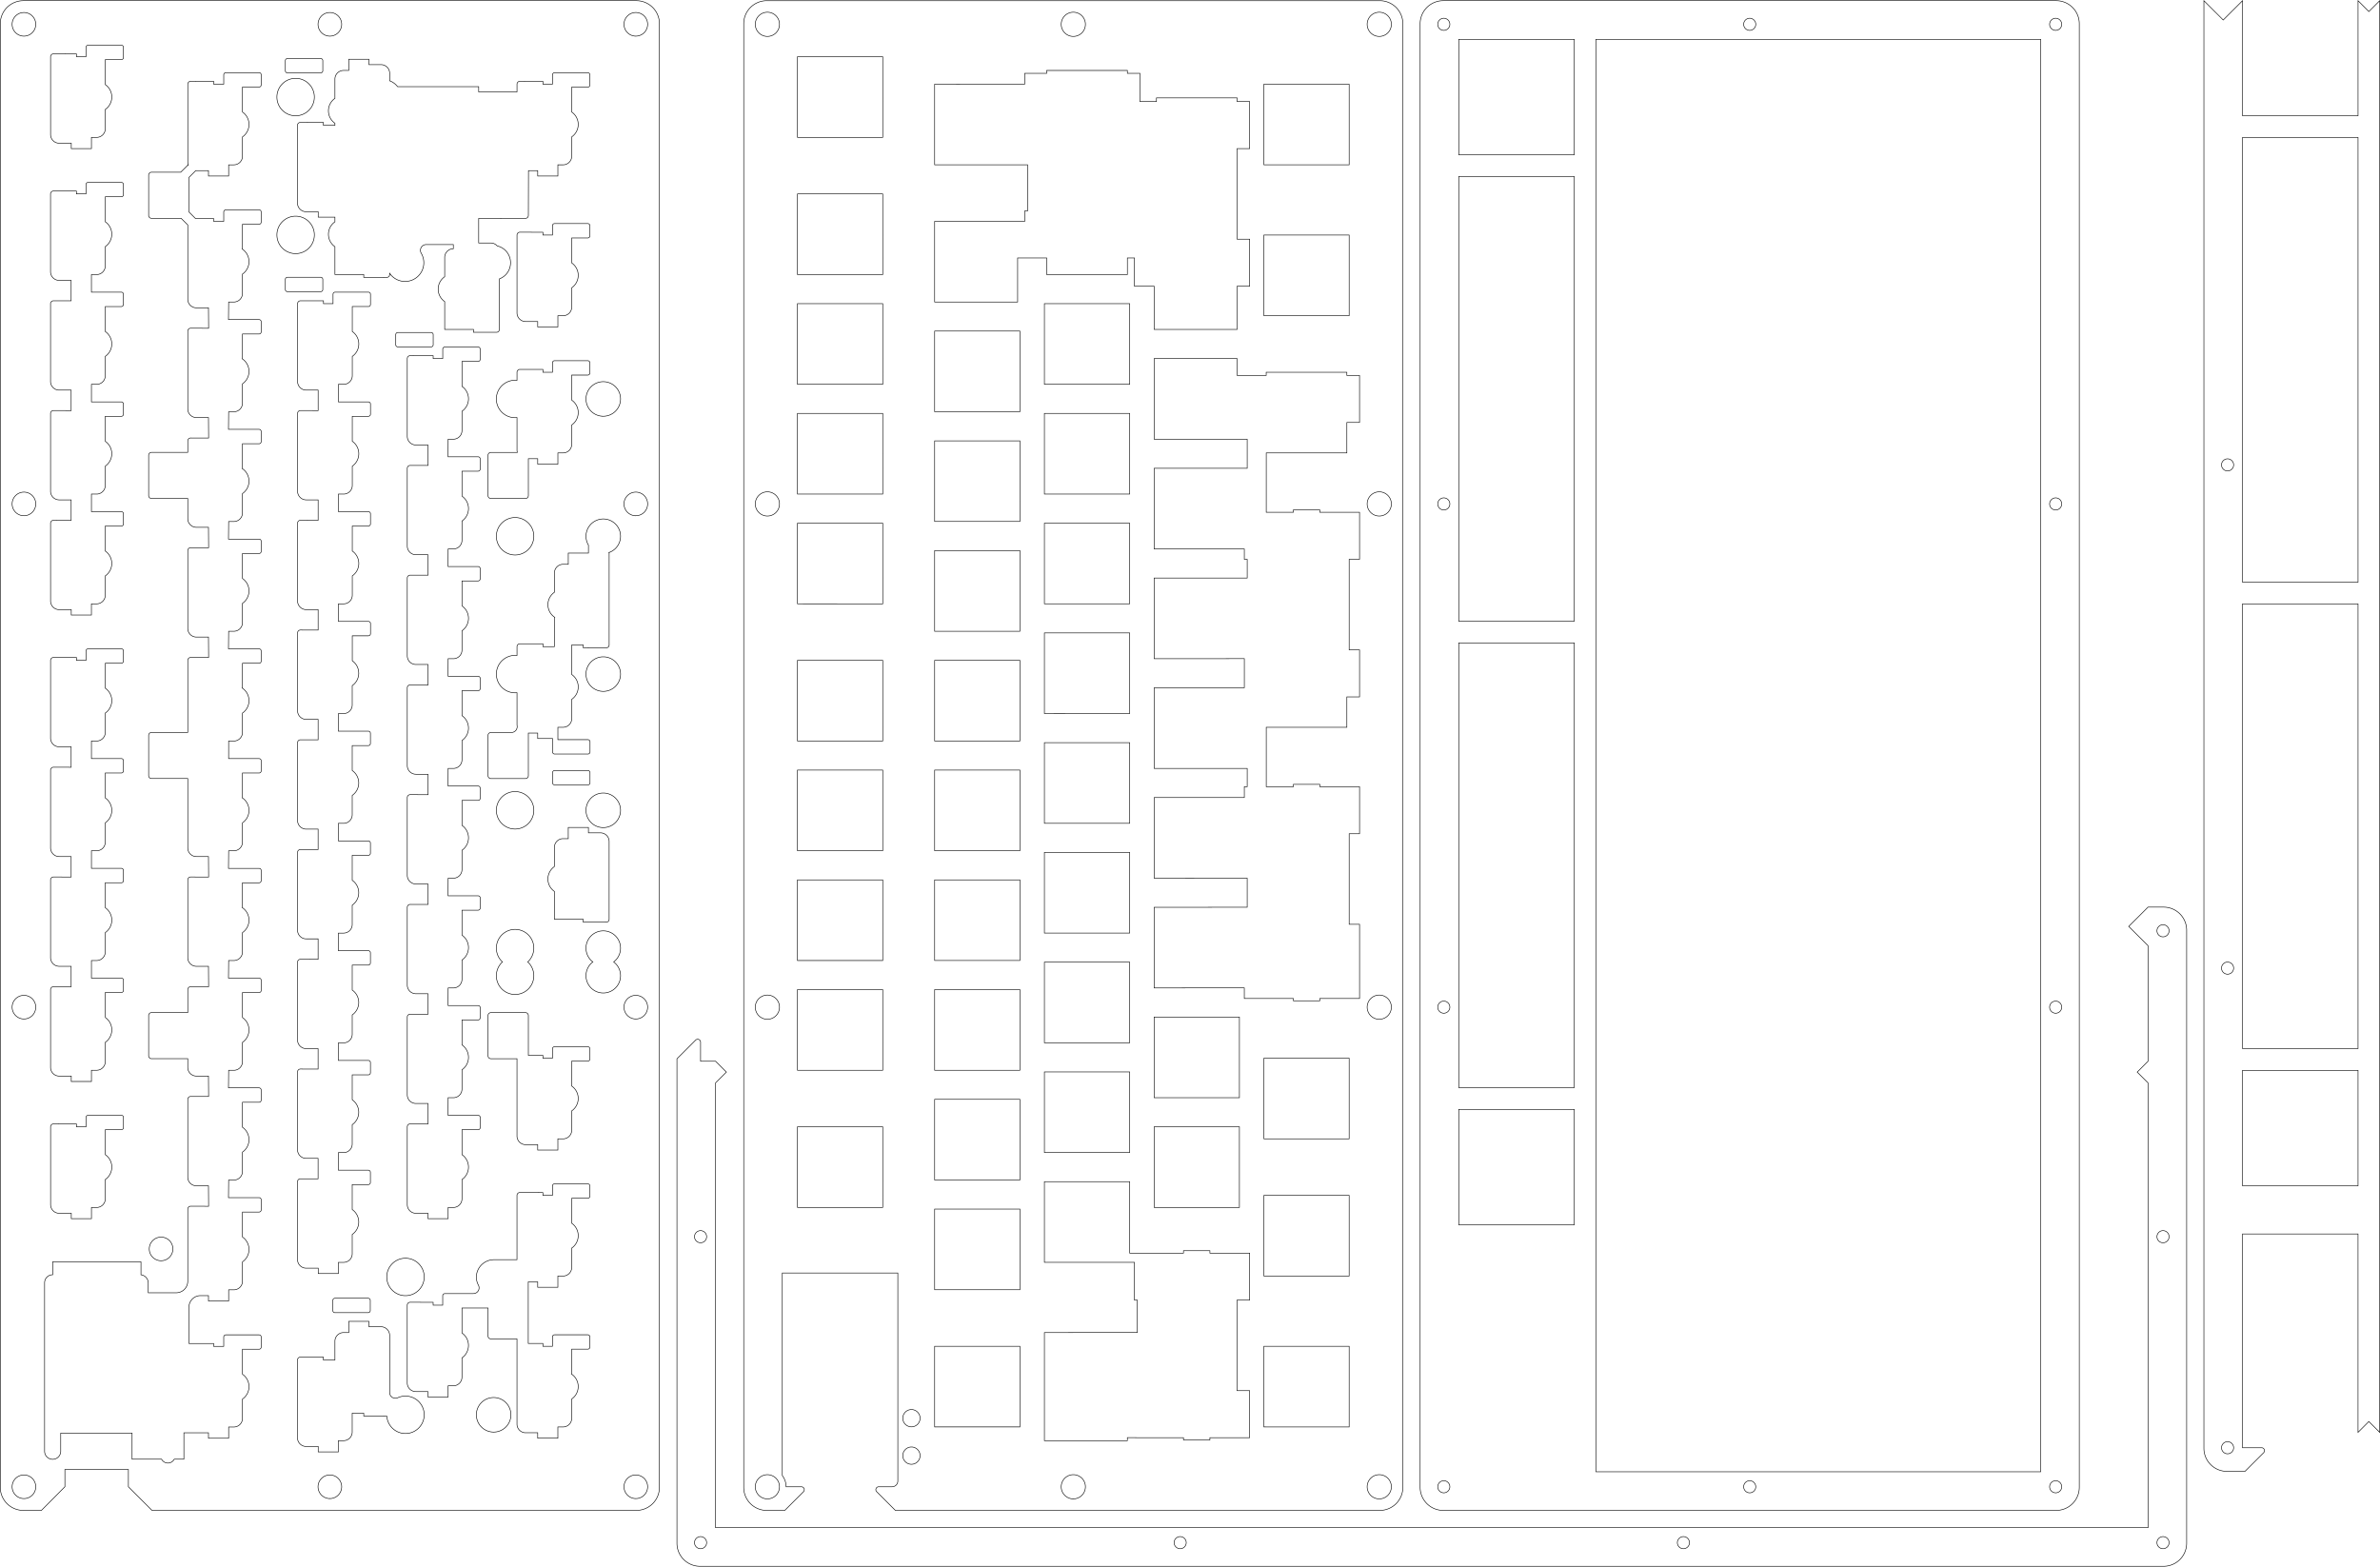 <svg id="cut" xmlns="http://www.w3.org/2000/svg" viewBox="0 0 1171.04 770.797"><defs><style>.cls-1{fill:none;stroke:#000;stroke-miterlimit:10;stroke-width:0.283px;}</style></defs><path class="cls-1" d="M327.155,14.173H25.512A11.339,11.339,0,0,0,14.173,25.512V745.653a11.339,11.339,0,0,0,11.339,11.339h8.894L45.948,745.37h.012v-8.5H77.209v8.5h0l11.622,11.622H327.155a11.339,11.339,0,0,0,11.339-11.339V25.512A11.339,11.339,0,0,0,327.155,14.173ZM25.813,751.181a5.811,5.811,0,1,1,5.811-5.811A5.811,5.811,0,0,1,25.813,751.181Zm0-235.984a5.811,5.811,0,1,1,5.811-5.811A5.811,5.811,0,0,1,25.813,515.2Zm0-247.607a5.811,5.811,0,1,1,5.811-5.81A5.811,5.811,0,0,1,25.813,267.59Zm0-235.984A5.811,5.811,0,1,1,31.624,25.8,5.811,5.811,0,0,1,25.813,31.606ZM185.642,48.489V42.97h9.921v2.662l5.941,0a4.252,4.252,0,0,1,4.249,4.252v3.705a8.525,8.525,0,0,1,3.893,2.877h39.918v2.592h18.852V55.246a1.418,1.418,0,0,1,1.42-1.417l11.325.022v1.39h4.7V50.657a1.043,1.043,0,0,1,1.043-1.043h16.339a1.043,1.043,0,0,1,1.043,1.043v5a1.043,1.043,0,0,1-1.043,1.043h-7.907v12.25a7.439,7.439,0,0,1,0,12.228v9.5a4.252,4.252,0,0,1-4.252,4.252h-2.557v5.519h-9.922V97.783l-4.547,0-.053,22.071a1.417,1.417,0,0,1-1.418,1.417l-23.023.029v12.084l5.938,0a4.225,4.225,0,0,1,3.171,1.448,8.494,8.494,0,0,1,1.078,16.218v24.867a1.418,1.418,0,0,1-1.42,1.418l-11.325-.022v-1.39H232.831v-13.71a7.439,7.439,0,0,1,0-12.228v-9.5a4.252,4.252,0,0,1,4.252-4.252v-2.07H223.73a2.84,2.84,0,0,0-2.41,4.318,9.211,9.211,0,0,1-15.568,9.825v.607a1.418,1.418,0,0,1-1.42,1.417l-11.325-.022v-1.39H178.832v-13.71a7.439,7.439,0,0,1,0-12.228v-2.306H170.6v-2.662l-5.94,0a4.251,4.251,0,0,1-4.25-4.252V75.48a1.417,1.417,0,0,1,1.42-1.417l11.325.022v1.39h5.674V74.464a7.439,7.439,0,0,1,0-12.228V52.741a4.252,4.252,0,0,1,4.252-4.252ZM298.537,216.816a7.435,7.435,0,0,1-3.2,6.114v9.5a4.252,4.252,0,0,1-4.252,4.252h-2.557V242.2h-9.922v-2.662l-4.6,0v18.162a1.418,1.418,0,0,1-1.418,1.418H255.579a1.418,1.418,0,0,1-1.417-1.418V237.851a1.418,1.418,0,0,1,1.417-1.418h13.015a4.229,4.229,0,0,1-.178-1.154V219.3q-.463.047-.941.047a9.213,9.213,0,1,1,.941-18.377V197a1.418,1.418,0,0,1,1.42-1.417l11.325.022v1.39h4.7v-4.645A1.043,1.043,0,0,1,286.9,191.3h16.339a1.043,1.043,0,0,1,1.043,1.043v5a1.043,1.043,0,0,1-1.043,1.044h-7.907V210.7A7.435,7.435,0,0,1,298.537,216.816Zm-21.849,60.869a9.213,9.213,0,1,1-9.213-9.213A9.213,9.213,0,0,1,276.688,277.685Zm26.555-146.771h-7.907V143.2a7.439,7.439,0,0,1,0,12.227v9.5a4.252,4.252,0,0,1-4.252,4.252h-2.557v5.518h-9.922v-2.661l-5.94,0a4.252,4.252,0,0,1-4.249-4.252V129.5a1.418,1.418,0,0,1,1.42-1.418l11.325.022v1.391h4.7v-4.62a1.044,1.044,0,0,1,1.043-1.044h16.339a1.044,1.044,0,0,1,1.043,1.044v5A1.043,1.043,0,0,1,303.243,130.914Zm-58.7,241.148a7.435,7.435,0,0,1-3.2,6.114v9.5a4.252,4.252,0,0,1-4.252,4.252h-2.557l-.033,8.655h14.757a1.043,1.043,0,0,1,1.043,1.043v5a1.043,1.043,0,0,1-1.043,1.044h-7.915v12.283a7.438,7.438,0,0,1,0,12.228v9.5a4.251,4.251,0,0,1-4.252,4.252h-2.557l-.033,8.655h14.757a1.043,1.043,0,0,1,1.043,1.043v5a1.043,1.043,0,0,1-1.043,1.043h-7.915v12.284a7.438,7.438,0,0,1,0,12.228v9.5a4.252,4.252,0,0,1-4.252,4.252h-2.557l-.033,8.653h14.757a1.043,1.043,0,0,1,1.043,1.043v5a1.043,1.043,0,0,1-1.043,1.043h-7.915v12.286a7.437,7.437,0,0,1,0,12.227v9.5a4.252,4.252,0,0,1-4.252,4.252h-2.557l-.033,8.655h14.766a1.043,1.043,0,0,1,1.043,1.043v5a1.043,1.043,0,0,1-1.043,1.043h-7.924v12.283a7.437,7.437,0,0,1,0,12.227v9.5a4.252,4.252,0,0,1-4.252,4.252h-2.557v5.518h-9.921v-2.661l-5.94,0a4.253,4.253,0,0,1-4.25-4.252V568.244a1.419,1.419,0,0,1,1.42-1.418l8.817.017-.047-10.062-5.94,0a4.253,4.253,0,0,1-4.25-4.252V514.244a1.419,1.419,0,0,1,1.42-1.418l8.817.017-.047-10.062-5.94,0a4.251,4.251,0,0,1-4.25-4.252V460.244a1.417,1.417,0,0,1,1.42-1.417l8.817.017-.047-10.064-5.94,0a4.251,4.251,0,0,1-4.25-4.251V406.243a1.417,1.417,0,0,1,1.42-1.417l8.817.017-.047-10.063-5.94,0a4.252,4.252,0,0,1-4.25-4.252V352.243a1.417,1.417,0,0,1,1.42-1.417l8.817.017-.047-10.064-5.94,0a4.251,4.251,0,0,1-4.25-4.252V298.242a1.417,1.417,0,0,1,1.42-1.417l8.817.017-.047-10.062-5.94,0a4.251,4.251,0,0,1-4.25-4.251V244.243a1.417,1.417,0,0,1,1.42-1.417l8.817.017-.047-10.061-5.94,0a4.251,4.251,0,0,1-4.25-4.252V190.245a1.417,1.417,0,0,1,1.42-1.417l11.325.022v1.39h4.708v-4.622a1.043,1.043,0,0,1,1.043-1.043h16.339a1.043,1.043,0,0,1,1.043,1.043v5a1.043,1.043,0,0,1-1.043,1.043h-7.915V203.95a7.438,7.438,0,0,1,0,12.228v9.5a4.251,4.251,0,0,1-4.252,4.252h-2.557l-.033,8.65h14.757a1.043,1.043,0,0,1,1.043,1.044v5a1.043,1.043,0,0,1-1.043,1.043h-7.915v12.286a7.438,7.438,0,0,1,0,12.228v9.5a4.251,4.251,0,0,1-4.252,4.252h-2.557l-.033,8.651h14.757a1.043,1.043,0,0,1,1.043,1.043v5a1.043,1.043,0,0,1-1.043,1.043h-7.915v12.286a7.438,7.438,0,0,1,0,12.228v9.5a4.252,4.252,0,0,1-4.252,4.252h-2.557l-.033,8.655h14.766a1.043,1.043,0,0,1,1.043,1.043v5a1.043,1.043,0,0,1-1.043,1.043h-7.924v12.285A7.433,7.433,0,0,1,244.54,372.062Zm-31,260.857a9.213,9.213,0,1,1-9.213,9.213A9.212,9.212,0,0,1,213.537,632.919Zm-4.785-449.451v-5a1.043,1.043,0,0,1,1.043-1.044h16.339a1.043,1.043,0,0,1,1.043,1.044v5a1.043,1.043,0,0,1-1.043,1.043H209.8A1.043,1.043,0,0,1,208.752,183.468Zm-18.216,161.6a7.435,7.435,0,0,1-3.2,6.114v9.5a4.252,4.252,0,0,1-4.252,4.252h-2.557l-.021,8.652h14.741a1.043,1.043,0,0,1,1.043,1.043v5a1.043,1.043,0,0,1-1.043,1.043h-7.911v12.287a7.439,7.439,0,0,1,0,12.228v9.5a4.252,4.252,0,0,1-4.252,4.252h-2.557l-.021,8.651h14.741a1.043,1.043,0,0,1,1.043,1.043v5a1.043,1.043,0,0,1-1.043,1.043h-7.911v12.287a7.439,7.439,0,0,1,0,12.228v9.5a4.252,4.252,0,0,1-4.252,4.252h-2.557l-.021,8.65h14.741a1.043,1.043,0,0,1,1.043,1.043v5a1.044,1.044,0,0,1-1.043,1.044h-7.911v12.289a7.439,7.439,0,0,1,0,12.228v9.5a4.252,4.252,0,0,1-4.252,4.252h-2.557l-.021,8.651h14.75a1.043,1.043,0,0,1,1.043,1.044v5a1.043,1.043,0,0,1-1.043,1.043h-7.92v12.286a7.439,7.439,0,0,1,0,12.228v9.5a4.252,4.252,0,0,1-4.252,4.252h-2.557l-.021,8.644h14.73a1.043,1.043,0,0,1,1.043,1.043v5a1.043,1.043,0,0,1-1.043,1.043h-7.9v12.294a7.439,7.439,0,0,1,0,12.228v9.5a4.252,4.252,0,0,1-4.252,4.252h-2.557v5.518h-9.921v-2.662l-5.941,0a4.252,4.252,0,0,1-4.249-4.252V595.247a1.418,1.418,0,0,1,1.42-1.418l8.7.017V583.783l-5.867,0a4.252,4.252,0,0,1-4.249-4.252V541.247a1.418,1.418,0,0,1,1.42-1.418l8.7.017V529.784l-5.867,0a4.251,4.251,0,0,1-4.249-4.252V487.247a1.416,1.416,0,0,1,1.42-1.417l8.7.016V475.783l-5.867,0a4.251,4.251,0,0,1-4.249-4.252V433.246a1.416,1.416,0,0,1,1.42-1.417l8.7.017V421.783l-5.867,0a4.252,4.252,0,0,1-4.249-4.252V379.246a1.416,1.416,0,0,1,1.42-1.417l8.7.016V367.782l-5.867,0a4.251,4.251,0,0,1-4.249-4.252V325.245a1.416,1.416,0,0,1,1.42-1.417l8.7.016V313.783l-5.867,0a4.251,4.251,0,0,1-4.249-4.252V271.246a1.416,1.416,0,0,1,1.42-1.417l8.7.017V259.785l-5.867,0a4.251,4.251,0,0,1-4.249-4.252V217.248a1.416,1.416,0,0,1,1.42-1.417l8.7.017V205.784l-5.867,0a4.251,4.251,0,0,1-4.249-4.252V163.247a1.416,1.416,0,0,1,1.42-1.417l11.325.021v1.391h4.7v-4.625a1.043,1.043,0,0,1,1.043-1.043h16.339a1.043,1.043,0,0,1,1.043,1.043v5a1.043,1.043,0,0,1-1.043,1.043h-7.911v12.291a7.439,7.439,0,0,1,0,12.228v9.5a4.252,4.252,0,0,1-4.252,4.252h-2.557l-.021,8.648h14.741a1.043,1.043,0,0,1,1.043,1.043v5a1.043,1.043,0,0,1-1.043,1.043h-7.911v12.292a7.439,7.439,0,0,1,0,12.228v9.495a4.252,4.252,0,0,1-4.252,4.252h-2.557l-.021,8.645h14.741a1.043,1.043,0,0,1,1.043,1.043v5a1.043,1.043,0,0,1-1.043,1.043h-7.911v12.291a7.439,7.439,0,0,1,0,12.228v9.5a4.252,4.252,0,0,1-4.252,4.252h-2.557l-.021,8.65h14.75a1.043,1.043,0,0,1,1.043,1.043v5a1.043,1.043,0,0,1-1.043,1.043h-7.92V338.95A7.435,7.435,0,0,1,190.536,345.064Zm5.683,308.595v5a1.043,1.043,0,0,1-1.043,1.043H178.837a1.043,1.043,0,0,1-1.043-1.043v-5a1.043,1.043,0,0,1,1.043-1.043h16.339A1.043,1.043,0,0,1,196.219,653.659ZM176.333,19.984a5.811,5.811,0,1,1-5.811,5.811A5.811,5.811,0,0,1,176.333,19.984Zm-21.9,23.678a1.043,1.043,0,0,1,1.043-1.043h16.339a1.043,1.043,0,0,1,1.043,1.043v5a1.043,1.043,0,0,1-1.043,1.043H155.479a1.043,1.043,0,0,1-1.043-1.043Zm5.058,8.714a9.213,9.213,0,1,1-9.213,9.213A9.212,9.212,0,0,1,159.494,52.376Zm-90.45,535.7a7.435,7.435,0,0,1-3.2,6.114v9.5a4.252,4.252,0,0,1-4.252,4.252H59.034v5.519H49.113v-2.662l-5.941,0a4.251,4.251,0,0,1-4.249-4.251V568.255a1.416,1.416,0,0,1,1.42-1.417l11.325.022v1.39h4.7v-4.623a1.043,1.043,0,0,1,1.043-1.043H73.752a1.043,1.043,0,0,1,1.043,1.043v5a1.044,1.044,0,0,1-1.043,1.044H65.843V581.96A7.435,7.435,0,0,1,69.044,588.074Zm4.708-85.911H65.834v12.288a7.438,7.438,0,0,1,0,12.228v9.5a4.252,4.252,0,0,1-4.252,4.252H59.026v5.519H49.1v-2.662l-5.94,0a4.252,4.252,0,0,1-4.249-4.252V500.746a1.416,1.416,0,0,1,1.42-1.417l8.717.016V489.283l-5.888,0a4.252,4.252,0,0,1-4.249-4.252V446.746a1.416,1.416,0,0,1,1.42-1.417l8.717.016V435.283l-5.888,0a4.252,4.252,0,0,1-4.249-4.252V392.746a1.418,1.418,0,0,1,1.42-1.417l8.717.017V381.282l-5.888,0a4.252,4.252,0,0,1-4.249-4.252V338.746a1.418,1.418,0,0,1,1.42-1.418l11.325.022v1.391h4.7v-4.623a1.043,1.043,0,0,1,1.043-1.043H73.743a1.043,1.043,0,0,1,1.043,1.043v5a1.043,1.043,0,0,1-1.043,1.043H65.834V352.45a7.438,7.438,0,0,1,0,12.228v9.5a4.252,4.252,0,0,1-4.252,4.252H59.026v8.647H73.743a1.043,1.043,0,0,1,1.043,1.044v5a1.043,1.043,0,0,1-1.043,1.043H65.834v12.291a7.438,7.438,0,0,1,0,12.228v9.5a4.251,4.251,0,0,1-4.252,4.252H59.026v8.646H73.743a1.043,1.043,0,0,1,1.043,1.043v5a1.043,1.043,0,0,1-1.043,1.043H65.834v12.293a7.438,7.438,0,0,1,0,12.228v9.5a4.252,4.252,0,0,1-4.252,4.252H59.026v8.65H73.752a1.043,1.043,0,0,1,1.043,1.043v5A1.043,1.043,0,0,1,73.752,502.163ZM38.915,41.75a1.416,1.416,0,0,1,1.42-1.417l11.325.021v1.391h4.7V37.12a1.044,1.044,0,0,1,1.044-1.043H73.745a1.043,1.043,0,0,1,1.043,1.043v5a1.043,1.043,0,0,1-1.043,1.043h-7.91V55.455a7.439,7.439,0,0,1,0,12.228v9.495a4.252,4.252,0,0,1-4.252,4.252H59.026v5.519H49.105V84.287l-5.941,0a4.251,4.251,0,0,1-4.249-4.252Zm-.009,229.5a1.417,1.417,0,0,1,1.42-1.417l8.726.017V259.785l-5.9,0a4.251,4.251,0,0,1-4.25-4.252V217.248a1.417,1.417,0,0,1,1.42-1.417l8.726.017V205.784l-5.9,0a4.251,4.251,0,0,1-4.25-4.252V163.247a1.417,1.417,0,0,1,1.42-1.417l8.726.016V151.785l-5.9,0a4.253,4.253,0,0,1-4.25-4.252V109.248a1.419,1.419,0,0,1,1.42-1.418l11.325.022v1.391h4.7v-4.624a1.043,1.043,0,0,1,1.043-1.043H73.734a1.043,1.043,0,0,1,1.043,1.043v5a1.043,1.043,0,0,1-1.043,1.043H65.826v12.29a7.437,7.437,0,0,1,0,12.227v9.5a4.252,4.252,0,0,1-4.252,4.252H59.017l.008,8.648H73.734a1.043,1.043,0,0,1,1.043,1.044v5a1.043,1.043,0,0,1-1.043,1.043H65.826v12.289a7.438,7.438,0,0,1,0,12.228v9.5a4.252,4.252,0,0,1-4.252,4.252H59.025v8.648H73.734a1.043,1.043,0,0,1,1.043,1.043v5a1.043,1.043,0,0,1-1.043,1.043H65.826v12.291a7.438,7.438,0,0,1,0,12.228v9.495a4.252,4.252,0,0,1-4.252,4.252H59.025v8.65H73.743a1.043,1.043,0,0,1,1.043,1.043v5a1.043,1.043,0,0,1-1.043,1.043H65.826v12.287a7.438,7.438,0,0,1,0,12.228v9.5a4.252,4.252,0,0,1-4.252,4.252H59.017v5.519H49.1v-2.662l-5.94,0a4.251,4.251,0,0,1-4.25-4.252Zm103.645,13.876a1.043,1.043,0,0,1-1.043,1.043h-8.172v12.288a7.439,7.439,0,0,1,0,12.228v9.5a4.252,4.252,0,0,1-4.252,4.252h-2.557l-.079,8.652H141.5a1.043,1.043,0,0,1,1.043,1.043v5a1.043,1.043,0,0,1-1.043,1.043h-8.163v12.285a7.439,7.439,0,0,1,0,12.227v9.5a4.252,4.252,0,0,1-4.252,4.252h-2.557l-.013,8.653H141.5a1.043,1.043,0,0,1,1.043,1.044v5a1.043,1.043,0,0,1-1.043,1.043h-8.163v12.285a7.439,7.439,0,0,1,0,12.228v9.5a4.252,4.252,0,0,1-4.252,4.252h-2.557l-.079,8.652H141.5a1.043,1.043,0,0,1,1.043,1.043v5a1.043,1.043,0,0,1-1.043,1.043h-8.163v12.287a7.439,7.439,0,0,1,0,12.228v9.5a4.252,4.252,0,0,1-4.252,4.252h-2.557l-.079,8.654h15.06a1.043,1.043,0,0,1,1.043,1.043v5a1.043,1.043,0,0,1-1.043,1.043h-8.172v12.286a7.439,7.439,0,0,1,0,12.227v9.5a4.252,4.252,0,0,1-4.252,4.252h-2.557l-.079,8.645h15.039a1.043,1.043,0,0,1,1.043,1.043v5a1.043,1.043,0,0,1-1.043,1.043h-8.151v12.293a7.439,7.439,0,0,1,0,12.228v9.5a4.252,4.252,0,0,1-4.252,4.252h-2.557l-.079,8.648H141.5a1.043,1.043,0,0,1,1.043,1.043v5a1.043,1.043,0,0,1-1.043,1.043h-8.16v12.29a7.439,7.439,0,0,1,0,12.228v9.5a4.252,4.252,0,0,1-4.252,4.252h-2.557v5.519h-9.921v-2.662l-3.924,0a5.67,5.67,0,0,0-5.673,5.669v17.9H119.16v1.391h4.954v-4.624a1.043,1.043,0,0,1,1.043-1.043H141.5a1.043,1.043,0,0,1,1.043,1.043v5a1.043,1.043,0,0,1-1.043,1.043h-8.161v12.289a7.439,7.439,0,0,1,0,12.228v9.5a4.252,4.252,0,0,1-4.252,4.252h-2.557v5.518h-9.921v-2.662h-12.1v12.968H99.775a3.514,3.514,0,0,1-6.25,0h-14.5l0-12.832H43.912v8.865a3.969,3.969,0,1,1-7.937,0V645.014a3.969,3.969,0,0,1,3.969-3.969h0V634.7H83.4v6.369a4.085,4.085,0,0,1,3.579,4.12v4.729h13.766a5.669,5.669,0,0,0,5.669-5.669v-35.5a1.416,1.416,0,0,1,1.42-1.417l8.837.017-.067-10.063-5.941,0a4.251,4.251,0,0,1-4.249-4.252V554.748a1.416,1.416,0,0,1,1.42-1.417l8.837.017-.067-10.062-5.941,0a4.252,4.252,0,0,1-4.249-4.252v-4.3H88.584a1.416,1.416,0,0,1-1.417-1.417V513.472a1.417,1.417,0,0,1,1.417-1.417h17.832V500.749a1.418,1.418,0,0,1,1.42-1.418l8.837.017-.067-10.063-5.941,0a4.252,4.252,0,0,1-4.249-4.252V446.748a1.416,1.416,0,0,1,1.42-1.417l8.837.017-.067-10.064-5.941,0a4.252,4.252,0,0,1-4.249-4.252V396.9H88.584a1.417,1.417,0,0,1-1.417-1.417V375.64a1.416,1.416,0,0,1,1.417-1.417h17.832V338.747a1.418,1.418,0,0,1,1.42-1.418l8.837.017-.067-10.061-5.941,0a4.252,4.252,0,0,1-4.249-4.252V284.748a1.418,1.418,0,0,1,1.42-1.418l8.837.017-.067-10.06-5.941,0a4.252,4.252,0,0,1-4.249-4.252v-9.942H88.584a1.416,1.416,0,0,1-1.417-1.417V237.83a1.417,1.417,0,0,1,1.417-1.418h17.832V230.75a1.416,1.416,0,0,1,1.42-1.417l8.837.016-.067-10.063-5.941,0a4.252,4.252,0,0,1-4.249-4.252V176.749a1.418,1.418,0,0,1,1.42-1.418l8.837.017-.067-10.062-5.941,0a4.251,4.251,0,0,1-4.249-4.251V124.516l-3.267-3.268H88.584a1.416,1.416,0,0,1-1.417-1.417V99.988a1.417,1.417,0,0,1,1.417-1.417H102.94l3.714-3.714a4.19,4.19,0,0,1-.234-1.33V55.246a1.417,1.417,0,0,1,1.421-1.417l11.325.021v1.391h4.952V50.617a1.043,1.043,0,0,1,1.043-1.043H141.5a1.043,1.043,0,0,1,1.043,1.043v5A1.043,1.043,0,0,1,141.5,56.66h-8.16V68.951a7.438,7.438,0,0,1,0,12.228v9.5a4.252,4.252,0,0,1-4.252,4.252h-2.556v5.519H116.61V97.783l-5.94,0c-.1,0-.2-.023-.3-.031l-3.358,3.358V118.15l3.2,3.2h8.948v1.39h4.956V118.12a1.043,1.043,0,0,1,1.043-1.043H141.5a1.043,1.043,0,0,1,1.043,1.043v5a1.043,1.043,0,0,1-1.043,1.043h-8.163v12.29a7.439,7.439,0,0,1,0,12.228v9.5a4.252,4.252,0,0,1-4.252,4.252h-2.557l-.079,8.649H141.5a1.043,1.043,0,0,1,1.043,1.043v5a1.043,1.043,0,0,1-1.043,1.043h-8.163v12.29a7.439,7.439,0,0,1,0,12.227v9.5a4.252,4.252,0,0,1-4.252,4.252h-2.557l-.079,8.647H141.5a1.043,1.043,0,0,1,1.043,1.043v5a1.043,1.043,0,0,1-1.043,1.043h-8.163v12.292a7.439,7.439,0,0,1,0,12.228v9.5a4.252,4.252,0,0,1-4.252,4.252h-2.557l-.079,8.649h15.06a1.043,1.043,0,0,1,1.043,1.043ZM87.474,628.34a5.811,5.811,0,1,1,5.811,5.811A5.811,5.811,0,0,1,87.474,628.34Zm62.807-498.93a9.213,9.213,0,1,1,9.213,9.212A9.213,9.213,0,0,1,150.281,129.41Zm4.155,26.882v-5a1.043,1.043,0,0,1,1.043-1.043h16.339a1.043,1.043,0,0,1,1.043,1.043v5a1.043,1.043,0,0,1-1.043,1.043H155.479A1.043,1.043,0,0,1,154.436,156.292Zm21.9,594.889a5.811,5.811,0,1,1,5.811-5.811A5.811,5.811,0,0,1,176.333,751.181Zm37.2-32.015a9.207,9.207,0,0,1-9.181-8.579l-.023,0-11.325-.022v-1.391h-5.674v9.248a4.252,4.252,0,0,1-4.252,4.252h-2.557V728.2H170.6v-2.662l-5.94,0a4.252,4.252,0,0,1-4.25-4.252V683a1.417,1.417,0,0,1,1.42-1.417l11.325.021v1.391h5.674v-9.248a4.252,4.252,0,0,1,4.252-4.252h2.557v-5.519h9.921v2.662l5.941,0a4.252,4.252,0,0,1,4.249,4.252v28.072a2.819,2.819,0,0,0,3.926,2.625,9.213,9.213,0,1,1,3.858,17.578Zm43.385-.709a8.5,8.5,0,1,1,8.5-8.5A8.5,8.5,0,0,1,256.922,718.457Zm47.364-116.088a1.043,1.043,0,0,1-1.043,1.043h-7.909V615.7a7.439,7.439,0,0,1,0,12.228v9.5a4.252,4.252,0,0,1-4.252,4.251h-2.557V647.2H278.6v-2.662l-4.645,0v30.307l7.2.014v1.391h4.7v-4.625a1.043,1.043,0,0,1,1.043-1.043h16.339a1.043,1.043,0,0,1,1.043,1.043v5a1.043,1.043,0,0,1-1.043,1.043h-7.909v12.291a7.439,7.439,0,0,1,0,12.228v9.5a4.252,4.252,0,0,1-4.252,4.252h-2.557v5.519H278.6v-2.662l-5.94,0a4.252,4.252,0,0,1-4.249-4.252V672.612H255.579a1.418,1.418,0,0,1-1.417-1.418V657.417H241.334v12.289a7.439,7.439,0,0,1,0,12.228v9.5a4.252,4.252,0,0,1-4.252,4.252h-2.557V701.2H224.6v-2.662l-5.941,0a4.252,4.252,0,0,1-4.249-4.252V656a1.416,1.416,0,0,1,1.42-1.417l11.325.021V656h4.7v-4.623a1.043,1.043,0,0,1,1.043-1.043l14.03-.018a2.822,2.822,0,0,0,2.507-4.139,8.46,8.46,0,0,1-1.012-4.45,8.709,8.709,0,0,1,8.8-8.094h11.183V602a1.418,1.418,0,0,1,1.42-1.417l11.325.022v1.39h4.7v-4.623a1.043,1.043,0,0,1,1.043-1.043h16.339a1.043,1.043,0,0,1,1.043,1.043Zm0-67.476a1.043,1.043,0,0,1-1.043,1.043h-7.909V548.2a7.437,7.437,0,0,1,0,12.227v9.5a4.252,4.252,0,0,1-4.252,4.252h-2.557V579.7H278.6v-2.661l-5.94,0a4.253,4.253,0,0,1-4.25-4.252V534.754H255.579a1.418,1.418,0,0,1-1.417-1.418V513.494a1.418,1.418,0,0,1,1.417-1.418h17.008a1.418,1.418,0,0,1,1.418,1.418v19.594l7.154.014v1.391h4.7v-4.6a1.043,1.043,0,0,1,1.043-1.044h16.339a1.043,1.043,0,0,1,1.043,1.044ZM258.263,480.35a9.213,9.213,0,1,1,15.432,6.782,9.213,9.213,0,1,1-12.439,0A9.175,9.175,0,0,1,258.263,480.35Zm0-67.821a9.213,9.213,0,1,1,9.212,9.213A9.212,9.212,0,0,1,258.263,412.529Zm28.567,27.7v-9.5a4.252,4.252,0,0,1,4.252-4.252h2.557v-5.519h9.921v2.662l5.941,0a4.251,4.251,0,0,1,4.249,4.252v38.281a1.416,1.416,0,0,1-1.42,1.417l-11.325-.022v-1.39H286.83v-13.71a7.439,7.439,0,0,1,0-12.228Zm-.918-41.244v-5a1.044,1.044,0,0,1,1.043-1.044h16.339a1.044,1.044,0,0,1,1.043,1.044v5a1.043,1.043,0,0,1-1.043,1.043H286.955A1.043,1.043,0,0,1,285.912,398.987Zm33.453,94.927a8.5,8.5,0,1,1-13.619-6.782,8.5,8.5,0,1,1,10.23,0A8.48,8.48,0,0,1,319.365,493.914Zm-8.5-72.881a8.5,8.5,0,1,1,8.5-8.5A8.5,8.5,0,0,1,310.861,421.033Zm0-67.023a8.5,8.5,0,1,1,8.5-8.5A8.5,8.5,0,0,1,310.861,354.01Zm2.892-68.337v45.5a1.417,1.417,0,0,1-1.42,1.417l-11.325-.021v-1.391h-5.674V345.7a7.438,7.438,0,0,1,0,12.228v9.5a4.252,4.252,0,0,1-4.252,4.252h-2.557l0,6.078h14.774a1.043,1.043,0,0,1,1.043,1.043v5a1.043,1.043,0,0,1-1.043,1.043H286.955a1.043,1.043,0,0,1-1.043-1.043l.015-6.6H278.6v-2.662l-4.6,0V395.5a1.417,1.417,0,0,1-1.418,1.417H255.579a1.417,1.417,0,0,1-1.417-1.417V375.661a1.418,1.418,0,0,1,1.417-1.417h10.1a2.869,2.869,0,0,0,2.781-3.365,4.255,4.255,0,0,1-.043-.6V354.671a9.4,9.4,0,0,1-.939.047,9.212,9.212,0,0,1-9.211-9.377,9.212,9.212,0,0,1,10.15-9V332a1.416,1.416,0,0,1,1.42-1.417l11.325.022v1.39h5.665l.01-14.527a7.438,7.438,0,0,1,0-12.228v-9.5a4.252,4.252,0,0,1,4.252-4.252h2.557V285.97h9.921v-3.933a8.5,8.5,0,1,1,10.188,3.636Zm-2.892-67.039a8.5,8.5,0,1,1,8.5-8.5A8.5,8.5,0,0,1,310.861,218.634Zm16.01,532.547a5.811,5.811,0,1,1,5.812-5.811A5.811,5.811,0,0,1,326.871,751.181Zm0-235.984a5.811,5.811,0,1,1,5.812-5.811A5.811,5.811,0,0,1,326.871,515.2Zm0-247.607a5.811,5.811,0,1,1,5.812-5.81A5.811,5.811,0,0,1,326.871,267.59Zm0-235.984a5.811,5.811,0,1,1,5.812-5.811A5.811,5.811,0,0,1,326.871,31.606Z" transform="translate(-14.031 -13.831)"/><path class="cls-1" d="M1025.77,14.173H724.127a11.339,11.339,0,0,0-11.338,11.339V745.653a11.338,11.338,0,0,0,11.338,11.339H1025.77a11.339,11.339,0,0,0,11.339-11.339V25.512A11.339,11.339,0,0,0,1025.77,14.173ZM874.949,22.819a2.977,2.977,0,1,1-2.977,2.976A2.975,2.975,0,0,1,874.949,22.819ZM724.429,748.346a2.976,2.976,0,1,1,2.976-2.976A2.976,2.976,0,0,1,724.429,748.346Zm0-235.984a2.977,2.977,0,1,1,2.976-2.976A2.976,2.976,0,0,1,724.429,512.362Zm0-247.606a2.977,2.977,0,1,1,2.976-2.976A2.977,2.977,0,0,1,724.429,264.756Zm0-235.984a2.977,2.977,0,1,1,2.976-2.977A2.977,2.977,0,0,1,724.429,28.772ZM788.616,616.5H731.781V559.665h56.834Zm0-67.5H731.781V330.165h56.834Zm0-229.5H731.781V100.665h56.834Zm0-229.5H731.781V33.165h56.834Zm86.333,658.346a2.976,2.976,0,1,1,2.976-2.976A2.976,2.976,0,0,1,874.949,748.346ZM1018.117,738H799.282V33.165h218.835Zm7.37,10.346a2.976,2.976,0,1,1,2.976-2.976A2.975,2.975,0,0,1,1025.487,748.346Zm0-235.984a2.977,2.977,0,1,1,2.976-2.976A2.975,2.975,0,0,1,1025.487,512.362Zm0-247.606a2.977,2.977,0,1,1,2.976-2.976A2.976,2.976,0,0,1,1025.487,264.756Zm0-235.984a2.977,2.977,0,1,1,2.976-2.977A2.976,2.976,0,0,1,1025.487,28.772Z" transform="translate(-14.031 -13.831)"/><path class="cls-1" d="M1179.6,19.509l-5.336-5.336V70.8h-56.835V14.174l-9.5,9.5-9.5-9.5V726.449a11.338,11.338,0,0,0,11.338,11.338h8.86l9.2-9.2a1.417,1.417,0,0,0-1-2.42h-9.406V620.975h56.835v97.617l5.337-5.337,5.329,5.329V14.18Zm-69.525,709.633a2.977,2.977,0,1,1,2.977-2.977A2.977,2.977,0,0,1,1110.076,729.142Zm0-235.984a2.977,2.977,0,1,1,2.977-2.977A2.977,2.977,0,0,1,1110.076,493.158Zm0-247.607a2.977,2.977,0,1,1,2.977-2.976A2.976,2.976,0,0,1,1110.076,245.551Zm64.188,351.744h-56.835V540.461h56.835Zm0-67.5h-56.835V310.961h56.835Zm0-229.5h-56.835V81.461h56.835Z" transform="translate(-14.031 -13.831)"/><path class="cls-1" d="M1078.6,460.166h-7.654v0l-9.5,9.5,9.5,9.5v56.834h0l-5.336,5.336,5.336,5.336V765.5H366.109V546.66h0v0l5.327-5.327L366.109,536v-.009h-7.37v-9.4a1.418,1.418,0,0,0-2.42-1l-9.2,9.2V773.148a11.339,11.339,0,0,0,11.338,11.339H1078.6a11.339,11.339,0,0,0,11.338-11.339V471.505A11.339,11.339,0,0,0,1078.6,460.166ZM358.739,775.841a2.977,2.977,0,1,1,2.976-2.976A2.977,2.977,0,0,1,358.739,775.841Zm0-150.538a2.977,2.977,0,1,1,2.976-2.976A2.977,2.977,0,0,1,358.739,625.3ZM594.723,775.841a2.977,2.977,0,1,1,2.976-2.976A2.977,2.977,0,0,1,594.723,775.841Zm247.606,0a2.977,2.977,0,1,1,2.976-2.976A2.976,2.976,0,0,1,842.329,775.841Zm235.984,0a2.977,2.977,0,1,1,2.977-2.976A2.977,2.977,0,0,1,1078.313,775.841Zm0-150.538a2.977,2.977,0,1,1,2.977-2.976A2.977,2.977,0,0,1,1078.313,625.3Zm0-150.52a2.977,2.977,0,1,1,2.977-2.977A2.977,2.977,0,0,1,1078.313,474.783Z" transform="translate(-14.031 -13.831)"/><path class="cls-1" d="M692.946,14.178H391.3a11.338,11.338,0,0,0-11.338,11.338V745.658A11.339,11.339,0,0,0,391.3,757h8.86l9.2-9.2a1.417,1.417,0,0,0-1-2.419h-7.544a9.147,9.147,0,0,0-1.86-5.529V640.185h56.835V742.541a2.835,2.835,0,0,1-2.835,2.835h-6.569a1.417,1.417,0,0,0-1,2.419l9.2,9.2H692.946a11.339,11.339,0,0,0,11.338-11.339V25.516A11.338,11.338,0,0,0,692.946,14.178ZM391.62,19.846a5.953,5.953,0,1,1-5.953,5.953A5.953,5.953,0,0,1,391.62,19.846Zm0,235.984a5.953,5.953,0,1,1-5.953,5.953A5.953,5.953,0,0,1,391.62,255.83Zm0,495.5a5.953,5.953,0,1,1,5.953-5.953A5.953,5.953,0,0,1,391.62,751.326Zm0-235.984a5.953,5.953,0,1,1,5.953-5.953A5.953,5.953,0,0,1,391.62,515.342Zm56.747,92.586H406.414V568.243h41.953Zm0-67.5H406.414V500.743h41.953Zm0-54H406.414V446.743h41.953Zm0-54H406.414V392.743h41.953Zm0-54H406.414V338.743h41.953Zm0-67.5H406.414V271.243h41.953Zm0-54H406.414V217.243h41.953Zm0-54H406.414V163.243h41.953Zm0-54H406.414V109.243h41.953Zm0-67.5H406.414V41.743h41.953ZM692.678,19.846a5.953,5.953,0,1,1-5.952,5.953A5.953,5.953,0,0,1,692.678,19.846Zm0,235.984a5.953,5.953,0,1,1-5.952,5.953A5.953,5.953,0,0,1,692.678,255.83ZM635.914,55.243h41.952V94.928H635.914Zm0,74.25h41.952v39.685H635.914ZM542.14,19.846a5.953,5.953,0,1,1-5.952,5.953A5.953,5.953,0,0,1,542.14,19.846ZM462.491,734.3a4.252,4.252,0,1,1,4.252-4.252A4.252,4.252,0,0,1,462.491,734.3Zm0-18.418a4.252,4.252,0,1,1,4.252-4.252A4.252,4.252,0,0,1,462.491,715.885Zm11.422-593.142,44.319,0v-5.128h1.416v-22.7l-45.735.007V55.243l44.319-.018v-5.3h10.817V48.493h39.685v1.429h6.191v13.9h8.124V61.993h39.685v1.825h6.183V86.957h-6.2v44.558h6.2v23.139h-6.181v21.274H581.913V154.653h-9.69v-13.9h-3.489v8.171H529.049v-8.171H514.733v21.67h-40.82Zm54,404.185V487.243h41.952v39.685Zm41.952,14.315v39.685H527.914V541.243Zm-41.952-68.315V433.243h41.952v39.685Zm0-54V379.243h41.952v39.685Zm0-54V325.243h41.952v39.685Zm0-54V271.243h41.952v39.685Zm0-54V217.243h41.952v39.685Zm0-54V163.243h41.952v39.685Zm-12.048,513H473.914V676.243h41.952Zm0-67.5H473.914V608.743h41.952Zm0-54H473.914V554.743h41.952Zm0-54H473.914V500.743h41.952Zm0-54H473.914V446.743h41.952Zm0-54H473.914V392.743h41.952Zm0-54H473.914V338.743h41.952Zm0-54H473.914V284.743h41.952Zm0-54H473.914V230.743h41.952Zm0-54H473.914V176.743h41.952Zm26.274,534.9a5.953,5.953,0,1,1,5.953-5.953A5.952,5.952,0,0,1,542.14,751.326Zm86.758-97.8h-6.2v44.559h6.2v23.139H609.343v1.131h-13v-1.131l-27.612-.025v1.478H527.913V669.493l45.709-.014V653.528h-1.416v-18.6l-44.293,0V595.243h41.953V630.4l26.478-.007v-1.18h13v1.18H628.9Zm-5.032-85.285v39.685H581.914V568.243Zm-41.952-14.315V514.243h41.952v39.685Zm95.952,162H635.914V676.243h41.952Zm0-74.25H635.914V601.993h41.952Zm0-67.5H635.914V534.493h41.952ZM682.972,221.7h-6.24v14.977H637.072v29.207h13.337v-1.179h13.013v1.179h19.55v23.139h-5.106v44.558h5.106v23.139h-6.24v14.957h-39.66v29.251h13.346v-1.18h13v1.18h19.555v23.138h-5.106v44.558h5.106l0,36.5H663.413v1.131h-13v-1.131H626.275V499.91l-44.363.018V460.243l45.783-.018v-14.3l-45.783.007V406.243l44.367.011v-5.325H627.7v-9l-45.784,0V352.243l44.367,0V337.909l-44.367.019V298.243H627.7v-9.218H626.28v-5.1l-44.367,0V244.243l45.784,0V229.932l-45.784,0V190.243h40.82v8.32h14.315v-1.57h39.685v1.57h6.239Zm9.706,529.625a5.953,5.953,0,1,1,5.953-5.953A5.952,5.952,0,0,1,692.678,751.326Zm0-235.984a5.953,5.953,0,1,1,5.953-5.953A5.952,5.952,0,0,1,692.678,515.342Z" transform="translate(-14.031 -13.831)"/></svg>